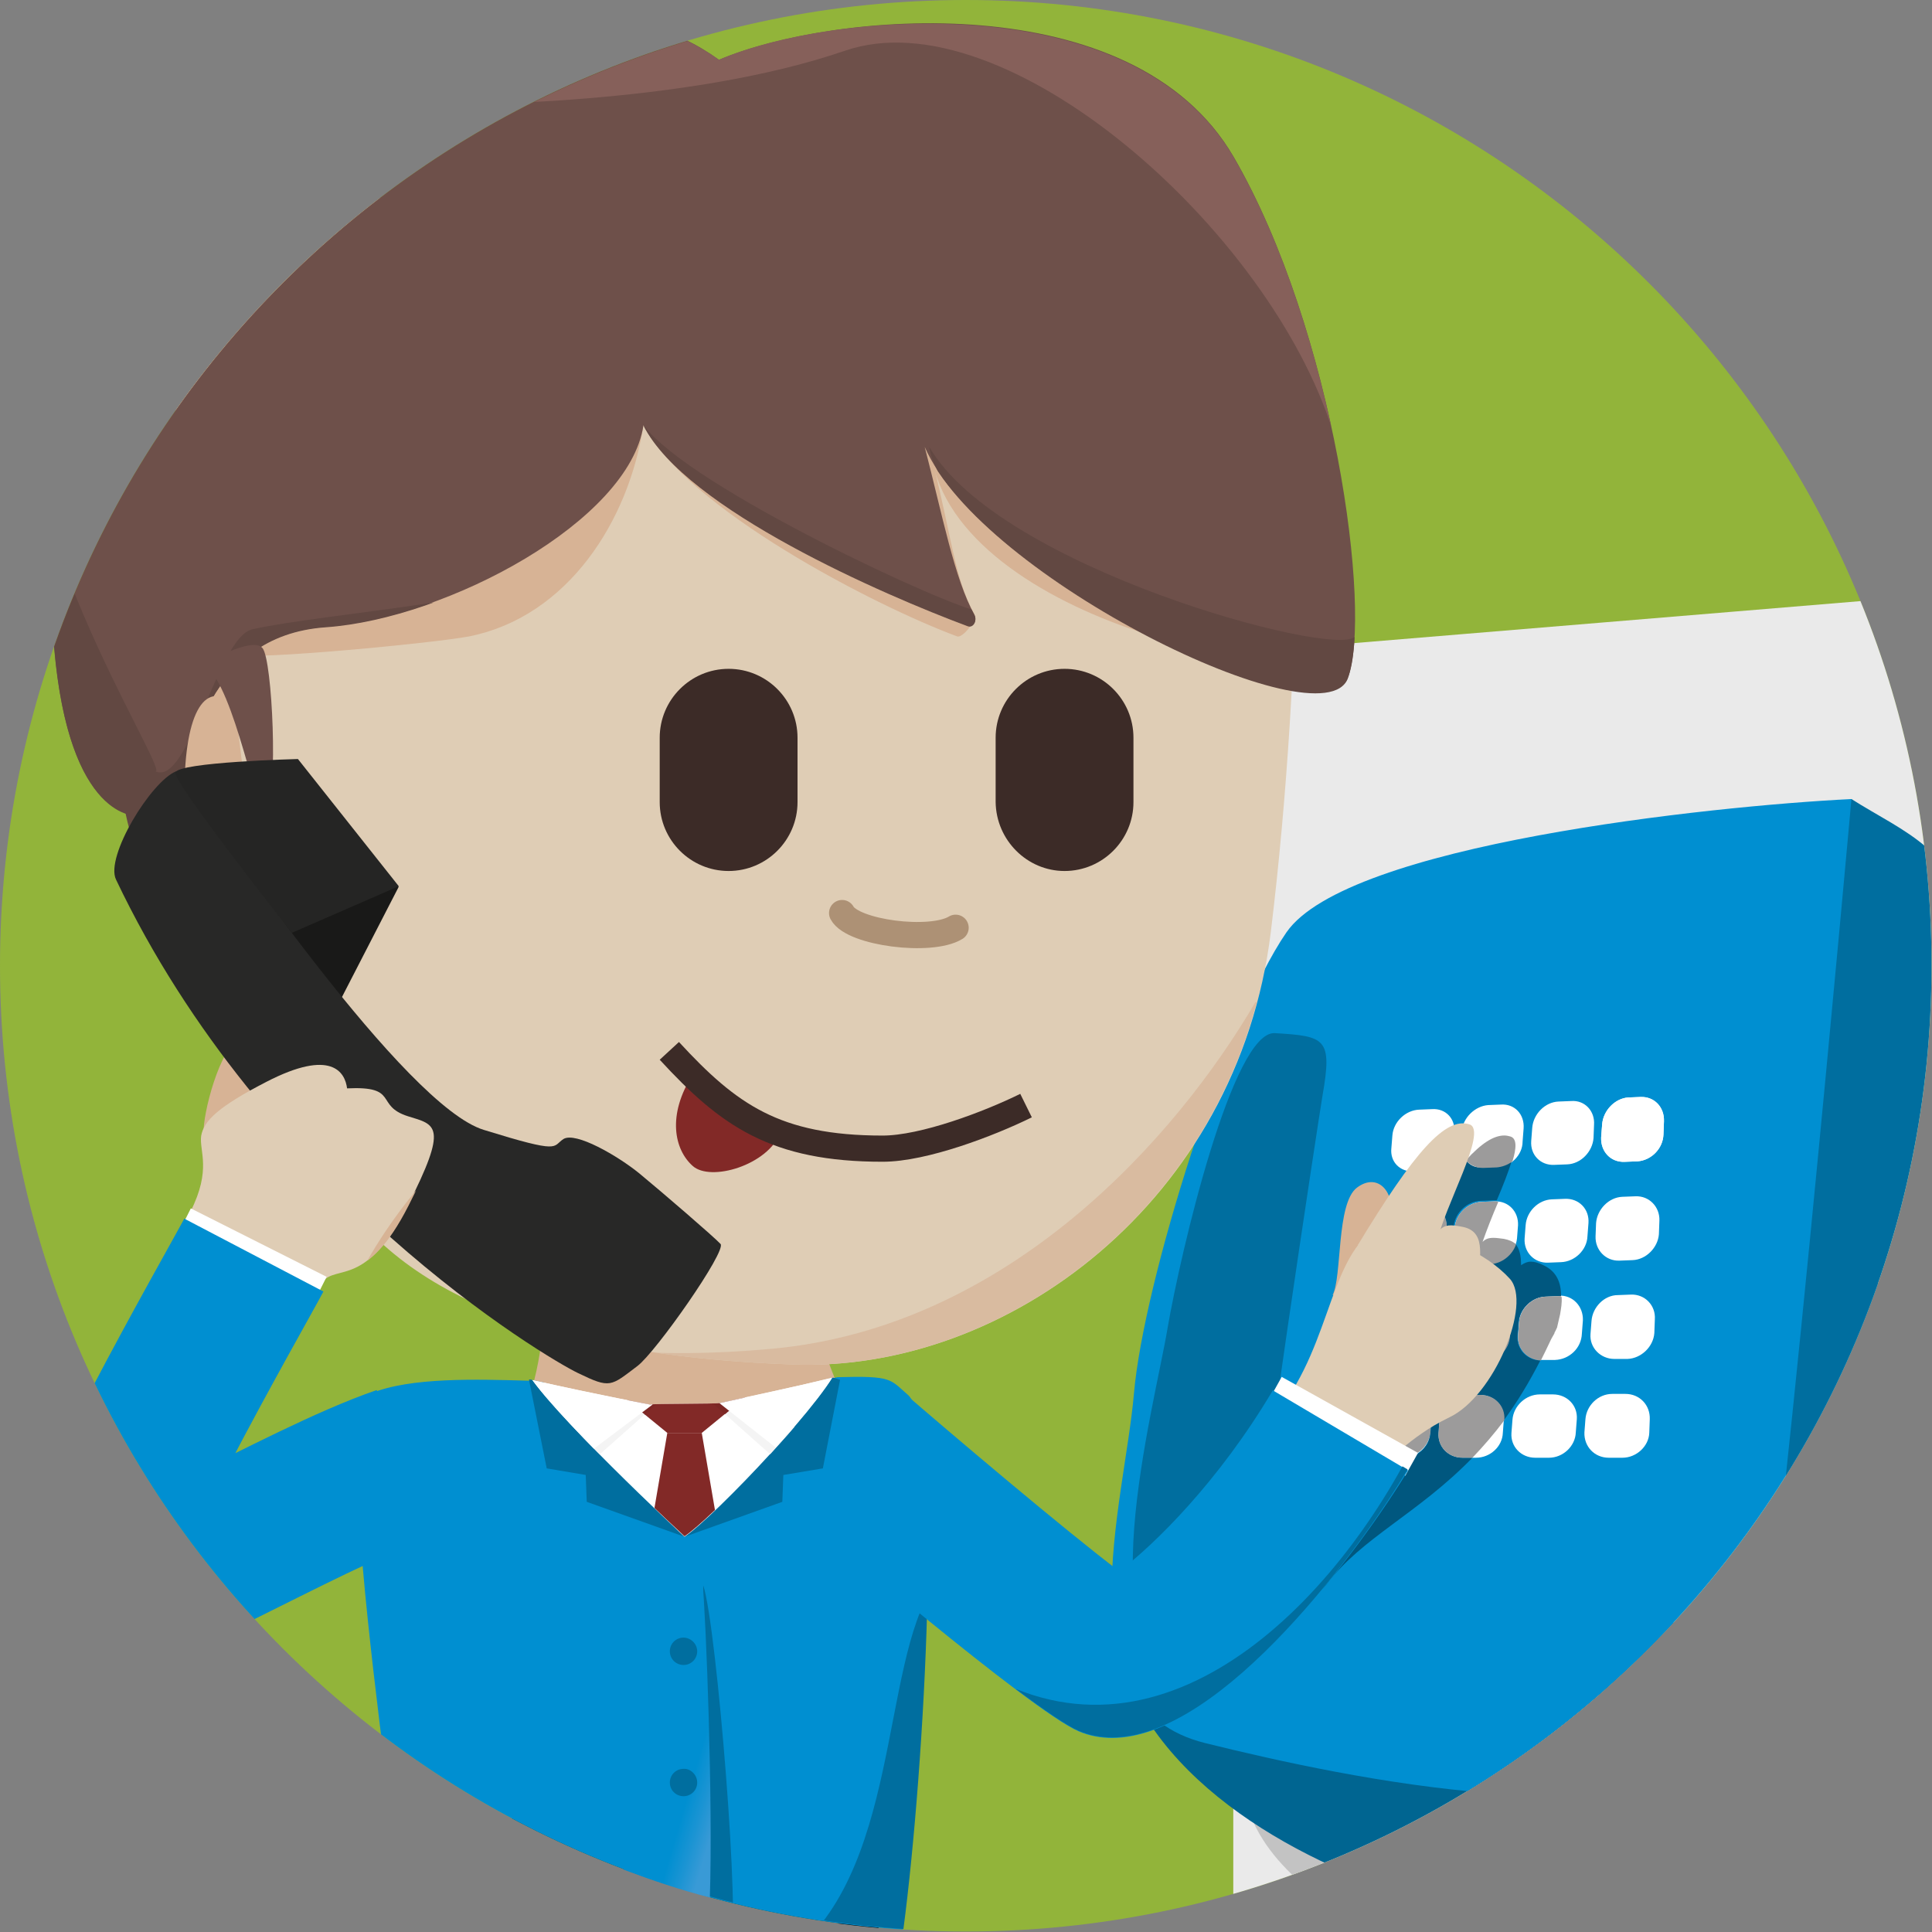 <?xml version="1.0" encoding="UTF-8" standalone="no"?>
<!-- Generator: Adobe Illustrator 19.1.1, SVG Export Plug-In . SVG Version: 6.00 Build 0)  -->

<svg
   xmlns:dc="http://purl.org/dc/elements/1.1/"
   xmlns:cc="http://creativecommons.org/ns#"
   xmlns:rdf="http://www.w3.org/1999/02/22-rdf-syntax-ns#"
   xmlns:svg="http://www.w3.org/2000/svg"
   xmlns="http://www.w3.org/2000/svg"
   xmlns:xlink="http://www.w3.org/1999/xlink"
   xmlns:sodipodi="http://sodipodi.sourceforge.net/DTD/sodipodi-0.dtd"
   xmlns:inkscape="http://www.inkscape.org/namespaces/inkscape"
   version="1.1"
   id="Layer_1"
   x="0px"
   y="0px"
   viewBox="0 0 381.3 381.3"
   style="enable-background:new 0 0 381.3 381.3;"
   xml:space="preserve"
   inkscape:version="0.91 r13725"
   sodipodi:docname="step04_dial.svg"><rect x="0" y="0" width="381.3" height="381.3" fill="#808080" stroke="none"/><defs
     id="defs438"><defs
       id="defs396"><path
         d="M0,190.6c0,105.3,85.4,190.6,190.6,190.6s190.6-85.4,190.6-190.6C381.3,85.4,295.9,0,190.6,0    S0,85.4,0,190.6"
         id="SVGID_167_" /></defs><clipPath
       id="SVGID_55_"><use
         id="use400"
         style="overflow:visible;"
         xlink:href="#SVGID_167_" /></clipPath><defs
       id="defs101"><path
         d="M0,190.6c0,105.3,85.4,190.6,190.6,190.6s190.6-85.4,190.6-190.6C381.3,85.4,295.9,0,190.6,0    S0,85.4,0,190.6"
         id="SVGID_112_" /></defs><clipPath
       id="SVGID_7_"><use
         id="use105"
         style="overflow:visible;"
         xlink:href="#SVGID_112_" /></clipPath><defs
       id="defs157"><path
         d="M0,190.6c0,105.3,85.4,190.6,190.6,190.6s190.6-85.4,190.6-190.6C381.3,85.4,295.9,0,190.6,0    S0,85.4,0,190.6"
         id="SVGID_128_" /></defs><clipPath
       id="SVGID_16_"><use
         id="use161"
         style="overflow:visible;"
         xlink:href="#SVGID_128_" /></clipPath></defs><sodipodi:namedview
     pagecolor="#ffffff"
     bordercolor="#666666"
     borderopacity="1"
     objecttolerance="10"
     gridtolerance="10"
     guidetolerance="10"
     inkscape:pageopacity="0"
     inkscape:pageshadow="2"
     inkscape:window-width="1346"
     inkscape:window-height="1264"
     id="namedview436"
     showgrid="false"
     inkscape:zoom="3.5012264"
     inkscape:cx="269.88886"
     inkscape:cy="68.954495"
     inkscape:window-x="2287"
     inkscape:window-y="198"
     inkscape:window-maximized="0"
     inkscape:current-layer="Layer_1" /><style
     type="text/css"
     id="style3">
	.st0{clip-path:url(#SVGID_2_);fill:#00425D;}
	.st1{clip-path:url(#SVGID_2_);fill:#006E9F;}
	.st2{clip-path:url(#SVGID_2_);fill:#C8A780;}
	.st3{clip-path:url(#SVGID_4_);fill:url(#SVGID_5_);}
	.st4{clip-path:url(#SVGID_7_);fill:#ECD8BE;}
	.st5{clip-path:url(#SVGID_7_);fill-rule:evenodd;clip-rule:evenodd;}
	.st6{clip-path:url(#SVGID_9_);fill:url(#SVGID_10_);}
	.st7{clip-path:url(#SVGID_12_);fill:url(#SVGID_13_);}
	.st8{clip-path:url(#SVGID_15_);fill:url(#SVGID_16_);}
	.st9{clip-path:url(#SVGID_18_);fill:url(#SVGID_19_);}
	.st10{clip-path:url(#SVGID_21_);fill:#F8F8F8;}
	.st11{clip-path:url(#SVGID_21_);fill:#008FD1;}
	.st12{clip-path:url(#SVGID_21_);fill:#002436;}
	.st13{clip-path:url(#SVGID_23_);fill:#92B43A;}
	.st14{clip-path:url(#SVGID_23_);fill:#EAEAEA;}
	.st15{clip-path:url(#SVGID_23_);fill:#6C852C;}
	.st16{clip-path:url(#SVGID_23_);fill:#D7B395;}
	.st17{clip-path:url(#SVGID_23_);fill:#6E504A;}
	.st18{clip-path:url(#SVGID_25_);fill:#624842;}
	.st19{clip-path:url(#SVGID_27_);fill:#6E504A;}
	.st20{clip-path:url(#SVGID_29_);fill:#624842;}
	.st21{clip-path:url(#SVGID_31_);fill:#DFCDB5;}
	.st22{clip-path:url(#SVGID_33_);fill:#D7B395;}
	.st23{clip-path:url(#SVGID_35_);fill:none;stroke:#FFFFFF;stroke-width:2.908;stroke-miterlimit:10;}
	.st24{clip-path:url(#SVGID_35_);fill:#00425D;}
	.st25{clip-path:url(#SVGID_37_);fill:none;stroke:#000000;stroke-width:5.816;stroke-miterlimit:10;}
	.st26{clip-path:url(#SVGID_37_);fill:#CD8D52;}
	.st27{clip-path:url(#SVGID_37_);fill:#002F44;}
	.st28{clip-path:url(#SVGID_39_);fill:#D7B395;}
	.st29{clip-path:url(#SVGID_39_);fill:#008FD1;}
	.st30{clip-path:url(#SVGID_41_);fill:#006E9F;}
	.st31{clip-path:url(#SVGID_41_);fill:#FFFFFF;}
	.st32{clip-path:url(#SVGID_43_);fill:#822927;}
	.st33{clip-path:url(#SVGID_45_);fill:#006998;}
	.st34{clip-path:url(#SVGID_45_);fill:#F4F4F4;}
	.st35{clip-path:url(#SVGID_45_);fill:#7C2724;}
	.st36{clip-path:url(#SVGID_47_);fill:#FFFFFF;}
	.st37{clip-path:url(#SVGID_49_);fill:#006998;}
	.st38{clip-path:url(#SVGID_49_);fill:#F4F4F4;}
	.st39{clip-path:url(#SVGID_49_);fill:#7C2724;}
	.st40{clip-path:url(#SVGID_51_);fill:#FFFFFF;}
	.st41{clip-path:url(#SVGID_53_);fill:#006E9F;}
	.st42{clip-path:url(#SVGID_55_);fill:url(#SVGID_56_);}
	.st43{clip-path:url(#SVGID_58_);fill:#008FD1;}
	.st44{clip-path:url(#SVGID_60_);fill:#006E9F;}
	.st45{clip-path:url(#SVGID_62_);fill:#F4F4F4;}
	.st46{clip-path:url(#SVGID_64_);fill:#C9C9C9;}
	.st47{clip-path:url(#SVGID_66_);fill:#DFCDB5;}
	.st48{clip-path:url(#SVGID_68_);fill:#D7B395;}
	.st49{clip-path:url(#SVGID_70_);fill:none;stroke:#FFFFFF;stroke-width:2.908;stroke-miterlimit:10;}
	.st50{clip-path:url(#SVGID_70_);fill:#008FD1;}
	.st51{clip-path:url(#SVGID_72_);fill:#006E9F;}
	.st52{clip-path:url(#SVGID_74_);fill:#006E9F;}
	.st53{clip-path:url(#SVGID_74_);fill:#C3C3C3;}
	.st54{clip-path:url(#SVGID_74_);fill:#006591;}
	.st55{clip-path:url(#SVGID_74_);fill:#008FD1;}
	.st56{clip-path:url(#SVGID_74_);fill:#FFFFFF;}
	.st57{clip-path:url(#SVGID_74_);fill:#191918;}
	.st58{clip-path:url(#SVGID_74_);fill:#282827;}
	.st59{clip-path:url(#SVGID_74_);fill:#252524;}
	.st60{clip-path:url(#SVGID_74_);fill:none;stroke:#000000;stroke-width:1.454;stroke-miterlimit:10;}
	.st61{clip-path:url(#SVGID_74_);fill:#624842;}
	.st62{clip-path:url(#SVGID_74_);fill:#D7B395;}
	.st63{clip-path:url(#SVGID_74_);fill:#DFCDB5;}
	.st64{clip-path:url(#SVGID_76_);fill:#D9BBA0;}
	.st65{clip-path:url(#SVGID_76_);fill:#D7B395;}
	.st66{clip-path:url(#SVGID_78_);fill:#6E504A;}
	.st67{clip-path:url(#SVGID_80_);fill:#86605A;}
	.st68{clip-path:url(#SVGID_80_);fill:#624842;}
	.st69{clip-path:url(#SVGID_82_);fill:#D7B395;}
	.st70{clip-path:url(#SVGID_82_);fill:#3C2B27;}
	.st71{clip-path:url(#SVGID_82_);fill:none;stroke:#AD9175;stroke-width:2.908;stroke-linecap:round;stroke-miterlimit:10;}
	.st72{clip-path:url(#SVGID_82_);fill:#6B222C;}
	.st73{clip-path:url(#SVGID_84_);fill:#822927;}
	.st74{clip-path:url(#SVGID_84_);fill:#FFFFFF;}
	.st75{clip-path:url(#SVGID_86_);fill:#6E504A;}
	.st76{clip-path:url(#SVGID_86_);fill:#6C852C;}
	.st77{clip-path:url(#SVGID_88_);fill:#92B43A;}
	.st78{clip-path:url(#SVGID_88_);fill:#6C852C;}
	.st79{clip-path:url(#SVGID_88_);fill:#C8A780;}
	.st80{clip-path:url(#SVGID_90_);fill:url(#SVGID_91_);}
	.st81{clip-path:url(#SVGID_93_);fill:#ECD8BE;}
	.st82{clip-path:url(#SVGID_93_);fill-rule:evenodd;clip-rule:evenodd;}
	.st83{clip-path:url(#SVGID_95_);fill:url(#SVGID_96_);}
	.st84{clip-path:url(#SVGID_98_);fill:url(#SVGID_99_);}
	.st85{clip-path:url(#SVGID_101_);fill:url(#SVGID_102_);}
	.st86{clip-path:url(#SVGID_104_);fill:url(#SVGID_105_);}
	.st87{clip-path:url(#SVGID_107_);fill:#F8F8F8;}
	.st88{clip-path:url(#SVGID_107_);fill:#008FD1;}
	.st89{clip-path:url(#SVGID_107_);fill:none;stroke:#C53988;stroke-width:11.949;stroke-miterlimit:10;}
	.st90{clip-path:url(#SVGID_109_);fill:#92B43A;}
	.st91{clip-path:url(#SVGID_109_);fill:#EAEAEA;}
	.st92{clip-path:url(#SVGID_109_);fill:#C3C3C3;}
	.st93{clip-path:url(#SVGID_109_);fill:#006591;}
	.st94{clip-path:url(#SVGID_109_);fill:#008FD1;}
	.st95{clip-path:url(#SVGID_109_);fill:#006E9F;}
	.st96{clip-path:url(#SVGID_109_);fill:#FFFFFF;}
	.st97{clip-path:url(#SVGID_109_);fill:#191918;}
	.st98{clip-path:url(#SVGID_109_);fill:#282827;}
	.st99{clip-path:url(#SVGID_109_);fill:#252524;}
	.st100{clip-path:url(#SVGID_109_);fill:#6C852C;}
	.st101{clip-path:url(#SVGID_111_);fill:#00577F;}
	.st102{clip-path:url(#SVGID_111_);fill:#9C9B9B;}
	.st103{clip-path:url(#SVGID_113_);fill:#D7B395;}
	.st104{clip-path:url(#SVGID_113_);fill:#624842;}
	.st105{clip-path:url(#SVGID_113_);fill:#6C852C;}
	.st106{clip-path:url(#SVGID_113_);fill:#6E504A;}
	.st107{clip-path:url(#SVGID_115_);}
	.st108{clip-path:url(#SVGID_117_);fill:#624842;}
	.st109{clip-path:url(#SVGID_119_);fill:#6E504A;}
	.st110{clip-path:url(#SVGID_121_);}
	.st111{clip-path:url(#SVGID_123_);fill:#624842;}
	.st112{clip-path:url(#SVGID_125_);fill:#DFCDB5;}
	.st113{clip-path:url(#SVGID_127_);fill:#D7B395;}
	.st114{clip-path:url(#SVGID_129_);fill:none;stroke:#FFFFFF;stroke-width:5.167;stroke-miterlimit:10;}
	.st115{clip-path:url(#SVGID_129_);fill:#00425D;}
	.st116{clip-path:url(#SVGID_131_);fill:none;stroke:#000000;stroke-width:10.335;stroke-miterlimit:10;}
	.st117{clip-path:url(#SVGID_131_);fill:#CD8D52;}
	.st118{clip-path:url(#SVGID_131_);fill:#002F44;}
	.st119{clip-path:url(#SVGID_133_);fill:#D7B395;}
	.st120{clip-path:url(#SVGID_133_);fill:#008FD1;}
	.st121{clip-path:url(#SVGID_135_);fill:#006E9F;}
	.st122{clip-path:url(#SVGID_135_);fill:#FFFFFF;}
	.st123{clip-path:url(#SVGID_137_);fill:#822927;}
	.st124{clip-path:url(#SVGID_139_);fill:#F4F4F4;}
	.st125{clip-path:url(#SVGID_139_);fill:#7C2724;}
	.st126{clip-path:url(#SVGID_141_);fill:#FFFFFF;}
	.st127{clip-path:url(#SVGID_143_);fill:#F4F4F4;}
	.st128{clip-path:url(#SVGID_143_);fill:#7C2724;}
	.st129{clip-path:url(#SVGID_145_);fill:#FFFFFF;}
	.st130{clip-path:url(#SVGID_147_);fill:#006E9F;}
	.st131{clip-path:url(#SVGID_149_);fill:url(#SVGID_150_);}
	.st132{clip-path:url(#SVGID_152_);fill:#008FD1;}
	.st133{clip-path:url(#SVGID_154_);fill:#006E9F;}
	.st134{clip-path:url(#SVGID_156_);fill:#DFCDB5;}
	.st135{clip-path:url(#SVGID_158_);fill:#D9BBA0;}
	.st136{clip-path:url(#SVGID_158_);fill:#D7B395;}
	.st137{clip-path:url(#SVGID_160_);fill:#6E504A;}
	.st138{clip-path:url(#SVGID_162_);fill:#86605A;}
	.st139{clip-path:url(#SVGID_162_);fill:#624842;}
	.st140{clip-path:url(#SVGID_164_);fill:#D7B395;}
	.st141{clip-path:url(#SVGID_164_);fill:none;stroke:#AD9175;stroke-width:5.167;stroke-linecap:round;stroke-miterlimit:10;}
	.st142{clip-path:url(#SVGID_164_);fill:#6E504A;}
	.st143{clip-path:url(#SVGID_164_);fill:#006E9F;}
	.st144{clip-path:url(#SVGID_164_);fill:#191918;}
	.st145{clip-path:url(#SVGID_164_);fill:#282827;}
	.st146{clip-path:url(#SVGID_164_);fill:#252524;}
	.st147{clip-path:url(#SVGID_164_);fill:#DFCDB5;}
	.st148{clip-path:url(#SVGID_166_);fill:#D7B395;}
	.st149{clip-path:url(#SVGID_168_);fill:none;stroke:#FFFFFF;stroke-width:5.167;stroke-miterlimit:10;}
	.st150{clip-path:url(#SVGID_168_);fill:none;stroke:#008FD1;stroke-width:31.004;stroke-miterlimit:10;}
	.st151{clip-path:url(#SVGID_168_);fill:#DFCDB5;}
	.st152{clip-path:url(#SVGID_168_);fill:#F4F4F4;}
	.st153{clip-path:url(#SVGID_168_);fill:#3C2B27;}
	.st154{clip-path:url(#SVGID_168_);fill:#822927;}
	.st155{clip-path:url(#SVGID_168_);fill:none;stroke:#3C2B27;stroke-width:5.167;stroke-miterlimit:10;}
	.st156{clip-path:url(#SVGID_170_);fill:#008FD1;}
	.st157{clip-path:url(#SVGID_172_);fill:#B8B8B8;}
</style><g
     id="g17"><defs
       id="defs19"><path
         id="SVGID_108_"
         d="M0,190.6c0,105.3,85.4,190.6,190.6,190.6s190.6-85.4,190.6-190.6C381.3,85.4,295.9,0,190.6,0    S0,85.4,0,190.6" /></defs><clipPath
       id="SVGID_4_"><use
         xlink:href="#SVGID_108_"
         style="overflow:visible;"
         id="use23" /></clipPath><rect
       x="-269"
       y="-98.5"
       style="clip-path:url(#SVGID_4_);fill:#92B43A;"
       width="1263.3"
       height="761.3"
       id="rect25"
       clip-path="url(#SVGID_4_)" /><polygon
       style="clip-path:url(#SVGID_4_);fill:#EAEAEA;"
       points="866.9,513 243.4,502.6 243.4,128.9 866.9,77.2  "
       id="polygon27"
       clip-path="url(#SVGID_4_)" /><path
       style="clip-path:url(#SVGID_4_);fill:#C3C3C3;"
       d="M247.5,359.9c10.5,22.4,55.7,36.7,91.9,35.3c36.2-1.3,35.1-11.4,38.2-44.1   c3.1-32.7-125.1-10.6-125.7-8.3"
       id="path29"
       clip-path="url(#SVGID_4_)" /><path
       style="clip-path:url(#SVGID_4_);fill:#006591;"
       d="M221.2,328.2c7.8,25.6,39.4,41.6,62.6,47.5c23.3,5.9,88.6,5.6,91.9-16   c3.3-21.6-31.8-40.5-31.8-40.5L221.2,328.2z"
       id="path31"
       clip-path="url(#SVGID_4_)" /><path
       style="clip-path:url(#SVGID_4_);fill:#008FD1;"
       d="M365.4,157.7c-28.1,1.4-99.5,9-111.5,26.3c-12,17.4-28.2,69-30.1,91   c-1.9,22-14.5,61.9,14,69c28.6,7.1,86.3,19.2,107.8,0.3c21.5-18.9,36.7-177.5,30.9-178.3C370.8,165.4,365.4,157.7,365.4,157.7"
       id="path33"
       clip-path="url(#SVGID_4_)" /><path
       style="clip-path:url(#SVGID_4_);fill:#006E9F;"
       d="M235.6,328.7c9.2-0.4,11.3-5.6,11.9-16.8c0.6-11.2,12.7-90.9,13.5-95.6   c2-11.4,0.6-11.8-9.4-12.4c-8.3-0.5-18.6,43.2-21.2,58.4C227.9,277.4,213.7,329.6,235.6,328.7"
       id="path35"
       clip-path="url(#SVGID_4_)" /><path
       style="clip-path:url(#SVGID_4_);fill:#006E9F;"
       d="M365.4,157.7c10.2,6.5,22.2,10.5,22.2,26.1c0,15.6-7,168.7-11.9,175.9   c-4.9,7.2-30.3,0.3-30.1-15.4C349.9,330,365.4,157.7,365.4,157.7"
       id="path37"
       clip-path="url(#SVGID_4_)" /><path
       style="clip-path:url(#SVGID_4_);fill:#FFFFFF;"
       d="M323.2,229.2l-2.6,0.1c-2.7,0.1-4.7-2-4.6-4.8l0.2-2.6   c0.2-2.7,2.5-5.1,5.1-5.3l2.5-0.1c2.7-0.1,4.7,2,4.6,4.8l-0.1,2.6C328.2,226.7,325.9,229,323.2,229.2"
       id="path39"
       clip-path="url(#SVGID_4_)" /><path
       style="clip-path:url(#SVGID_4_);fill:#FFFFFF;"
       d="M323.2,229.2l-2.6,0.1c-2.7,0.1-4.7-2-4.6-4.8l0.2-2.6   c0.2-2.7,2.5-5.1,5.1-5.3l2.5-0.1c2.7-0.1,4.7,2,4.6,4.8l-0.1,2.6C328.2,226.7,325.9,229,323.2,229.2"
       id="path41"
       clip-path="url(#SVGID_4_)" /><path
       style="clip-path:url(#SVGID_4_);fill:#FFFFFF;"
       d="M309.3,229.8l-2.6,0.1c-2.7,0.1-4.7-2-4.5-4.7l0.2-2.6   c0.2-2.7,2.5-5.1,5.2-5.2l2.5-0.1c2.7-0.2,4.7,2,4.5,4.7l-0.1,2.6C314.3,227.3,312,229.7,309.3,229.8"
       id="path43"
       clip-path="url(#SVGID_4_)" /><path
       style="clip-path:url(#SVGID_4_);fill:#FFFFFF;"
       d="M295.4,230.5l-2.6,0.1c-2.7,0.1-4.7-2-4.5-4.7l0.2-2.6   c0.2-2.7,2.6-5,5.2-5.2l2.5-0.1c2.7-0.2,4.7,1.9,4.5,4.7l-0.2,2.6C300.5,228,298.1,230.3,295.4,230.5"
       id="path45"
       clip-path="url(#SVGID_4_)" /><path
       style="clip-path:url(#SVGID_4_);fill:#FFFFFF;"
       d="M281.6,231.1l-2.6,0.1c-2.7,0.1-4.7-1.9-4.4-4.6l0.2-2.5   c0.2-2.7,2.6-5,5.3-5.1l2.5-0.1c2.7-0.2,4.7,1.9,4.4,4.6l-0.2,2.6C286.6,228.7,284.2,231,281.6,231.1"
       id="path47"
       clip-path="url(#SVGID_4_)" /><path
       style="clip-path:url(#SVGID_4_);fill:#FFFFFF;"
       d="M322.2,248.7l-2.6,0.1c-2.7,0.1-4.8-2.1-4.7-4.8l0.1-2.6   c0.2-2.7,2.5-5.1,5.2-5.2l2.6-0.1c2.7-0.1,4.8,2.1,4.7,4.8l-0.1,2.7C327.2,246.2,324.9,248.6,322.2,248.7"
       id="path49"
       clip-path="url(#SVGID_4_)" /><path
       style="clip-path:url(#SVGID_4_);fill:#FFFFFF;"
       d="M308.1,249.1l-2.6,0.1c-2.7,0.1-4.8-2.1-4.6-4.8l0.2-2.6   c0.2-2.7,2.5-5,5.2-5.1l2.6-0.1c2.7-0.1,4.8,2,4.6,4.8l-0.2,2.6C313.2,246.7,310.8,249,308.1,249.1"
       id="path51"
       clip-path="url(#SVGID_4_)" /><path
       style="clip-path:url(#SVGID_4_);fill:#FFFFFF;"
       d="M294.1,249.5l-2.6,0.1c-2.7,0.1-4.8-2-4.6-4.7l0.2-2.6   c0.2-2.7,2.6-5,5.3-5.1l2.6-0.1c2.7-0.1,4.7,2,4.6,4.7l-0.2,2.6C299.1,247.2,296.8,249.4,294.1,249.5"
       id="path53"
       clip-path="url(#SVGID_4_)" /><path
       style="clip-path:url(#SVGID_4_);fill:#FFFFFF;"
       d="M280,250l-2.6,0.1c-2.7,0.1-4.7-2-4.5-4.7l0.2-2.5c0.2-2.7,2.6-4.9,5.3-5   l2.6-0.1c2.7-0.1,4.7,2,4.5,4.7l-0.2,2.6C285.1,247.6,282.7,249.9,280,250"
       id="path55"
       clip-path="url(#SVGID_4_)" /><path
       style="clip-path:url(#SVGID_4_);fill:#FFFFFF;"
       d="M321.2,268.2l-2.6,0c-2.7,0-4.9-2.2-4.7-4.9l0.2-2.6   c0.2-2.7,2.5-5.1,5.2-5.1l2.6-0.1c2.7-0.1,4.9,2.1,4.7,4.9l-0.1,2.7C326.3,265.8,323.9,268.1,321.2,268.2"
       id="path57"
       clip-path="url(#SVGID_4_)" /><path
       style="clip-path:url(#SVGID_4_);fill:#FFFFFF;"
       d="M306.9,268.4l-2.6,0c-2.7,0-4.9-2.1-4.7-4.9l0.2-2.6   c0.2-2.7,2.6-5,5.3-5.1l2.6-0.1c2.7-0.1,4.8,2.1,4.7,4.9l-0.2,2.6C312.1,266.1,309.7,268.3,306.9,268.4"
       id="path59"
       clip-path="url(#SVGID_4_)" /><path
       style="clip-path:url(#SVGID_4_);fill:#FFFFFF;"
       d="M292.7,268.6l-2.6,0c-2.7,0-4.8-2.1-4.6-4.8l0.2-2.6   c0.2-2.7,2.6-4.9,5.3-5l2.6-0.1c2.7-0.1,4.8,2.1,4.6,4.8l-0.2,2.6C297.8,266.3,295.4,268.6,292.7,268.6"
       id="path61"
       clip-path="url(#SVGID_4_)" /><path
       style="clip-path:url(#SVGID_4_);fill:#FFFFFF;"
       d="M278.4,268.8l-2.6,0c-2.8,0-4.8-2.1-4.6-4.8l0.2-2.5   c0.2-2.7,2.7-4.9,5.4-4.9l2.6-0.1c2.7-0.1,4.8,2.1,4.6,4.7l-0.2,2.6C283.6,266.5,281.2,268.8,278.4,268.8"
       id="path63"
       clip-path="url(#SVGID_4_)" /><path
       style="clip-path:url(#SVGID_4_);fill:#FFFFFF;"
       d="M320.2,287.7h-2.7c-2.8,0-4.9-2.2-4.8-5l0.2-2.6c0.2-2.7,2.5-5,5.3-5   l2.6,0c2.8,0,4.9,2.2,4.8,5l-0.1,2.7C325.4,285.4,323,287.7,320.2,287.7"
       id="path65"
       clip-path="url(#SVGID_4_)" /><path
       style="clip-path:url(#SVGID_4_);fill:#FFFFFF;"
       d="M305.7,287.7h-2.7c-2.8,0-4.9-2.2-4.7-4.9l0.2-2.6c0.2-2.7,2.6-5,5.4-5   l2.6,0c2.8,0,4.9,2.2,4.7,4.9l-0.2,2.6C310.9,285.4,308.5,287.7,305.7,287.7"
       id="path67"
       clip-path="url(#SVGID_4_)" /><path
       style="clip-path:url(#SVGID_4_);fill:#FFFFFF;"
       d="M291.3,287.7h-2.7c-2.8,0-4.9-2.2-4.7-4.9l0.2-2.6   c0.2-2.7,2.6-4.9,5.4-4.9l2.6,0c2.8,0,4.9,2.2,4.7,4.9l-0.2,2.6C296.5,285.5,294.1,287.7,291.3,287.7"
       id="path69"
       clip-path="url(#SVGID_4_)" /><path
       style="clip-path:url(#SVGID_4_);fill:#FFFFFF;"
       d="M276.8,287.7h-2.7c-2.8,0-4.9-2.2-4.6-4.8l0.2-2.5   c0.2-2.7,2.7-4.9,5.5-4.9l2.6,0c2.8,0,4.9,2.1,4.6,4.8l-0.2,2.6C282.1,285.5,279.6,287.7,276.8,287.7"
       id="path71"
       clip-path="url(#SVGID_4_)" /></g><path
     inkscape:connector-curvature="0"
     clip-path="url(#SVGID_7_)"
     id="path109"
     d="m 21.3,138.8 c 2.7,19.5 6.1,63.3 46.2,62.7 40,-0.6 44.1,-76.2 44.1,-76.2 l -90.3,13.5 z"
     style="fill:#624842" /><g
     id="g111"><defs
       id="defs113"><path
         id="SVGID_114_"
         d="M0,190.6c0,105.3,85.4,190.6,190.6,190.6s190.6-85.4,190.6-190.6C381.3,85.4,295.9,0,190.6,0    S0,85.4,0,190.6" /></defs><clipPath
       id="SVGID_9_"><use
         xlink:href="#SVGID_114_"
         style="overflow:visible;"
         id="use117" /></clipPath></g><g
     id="g119"><defs
       id="defs121"><path
         id="SVGID_118_"
         d="M0,190.6c0,105.3,85.4,190.6,190.6,190.6s190.6-85.4,190.6-190.6C381.3,85.4,295.9,0,190.6,0    S0,85.4,0,190.6" /></defs><clipPath
       id="SVGID_10_"><use
         xlink:href="#SVGID_118_"
         style="overflow:visible;"
         id="use125" /></clipPath></g><g
     id="g127"><defs
       id="defs129"><path
         id="SVGID_120_"
         d="M0,190.6c0,105.3,85.4,190.6,190.6,190.6s190.6-85.4,190.6-190.6C381.3,85.4,295.9,0,190.6,0    S0,85.4,0,190.6" /></defs><clipPath
       id="SVGID_12_"><use
         xlink:href="#SVGID_120_"
         style="overflow:visible;"
         id="use133" /></clipPath></g><g
     id="g145"><defs
       id="defs147"><path
         id="SVGID_126_"
         d="M275.2,240.7c-12.4,3.4-11.6,20.9-21.1,35.1l10.1,9.4c0,0,4.2,3.1,7.4,3.3c3.2,0.2,5.6-4.7,14.4-8.9    c8.7-4.2,16.2-22.4,11.9-27.3c-4.4-4.9-15.5-11.2-19.5-4c0.1-3.6,6.1-8.6,1.8-8.6C279.2,239.8,277.6,240.1,275.2,240.7" /></defs><clipPath
       id="SVGID_15_"><use
         xlink:href="#SVGID_126_"
         style="overflow:visible;"
         id="use151" /></clipPath><path
       style="clip-path:url(#SVGID_15_);fill:#D7B395;"
       d="M268.7,282.2c11.2,1.2,29.6-6.5,33.5-23.9c3.9-17.5,22.9,19.1,22.9,19.1   s-38.9,26-40.7,25.3C282.7,302,268.7,282.2,268.7,282.2"
       id="path153"
       clip-path="url(#SVGID_15_)" /></g><path
     inkscape:connector-curvature="0"
     clip-path="url(#SVGID_16_)"
     id="path165"
     d="m 83.5,360 c 1.5,20.2 1.5,98.1 0.7,106.3 -0.7,8.2 -9.7,40.8 -9.7,45.3 0,4.5 32.7,-0.5 34.2,-1.2 3.7,-24 27.4,-87.5 29.9,-106.6 2.5,47.5 5,84.2 0,91 -5,6.7 -4,12.3 -1.5,14.5 2.5,2.2 28.7,-1 34.9,-1.8 6.2,-0.7 -3.8,-6.8 -2,-15 1.7,-8.2 4.9,-125.9 2.4,-133 -21,-4.7 -88.9,0.5 -88.9,0.5"
     style="fill:#00425d" /><g
     id="g167"><defs
       id="defs169"><path
         id="SVGID_130_"
         d="M100.9,358.9c22,11.7,46.5,19.3,72.5,21.6c0-11.3-0.3-19.3-0.9-21c-6.6-1.5-17.8-2-30.1-2    C128.2,357.6,112.5,358.3,100.9,358.9" /></defs><clipPath
       id="SVGID_18_"><use
         xlink:href="#SVGID_130_"
         style="overflow:visible;"
         id="use173" /></clipPath><path
       style="clip-path:url(#SVGID_18_);fill:none;stroke:#000000;stroke-width:10.335;stroke-miterlimit:10;"
       d="M83.4,382.5   c6.3,1.8,45.2,4.7,55.5,4.8c10.3,0.2,32-2.3,37.6-5.7"
       id="path175"
       clip-path="url(#SVGID_18_)" /></g><g
     id="g177"><defs
       id="defs179"><path
         id="SVGID_132_"
         d="M0,190.6c0,105.3,85.4,190.6,190.6,190.6s190.6-85.4,190.6-190.6C381.3,85.4,295.9,0,190.6,0    S0,85.4,0,190.6" /></defs><clipPath
       id="SVGID_19_"><use
         xlink:href="#SVGID_132_"
         style="overflow:visible;"
         id="use183" /></clipPath><path
       style="clip-path:url(#SVGID_19_);fill:#D7B395;"
       d="M106.8,243.5c2.3,11.6-0.6,28.6-2.4,31.8c-0.9,1.6,15.4,8.1,31.4,8   c15.5-0.1,30.7-6.6,29.4-10.1c-2.7-7.1-6.4-15.5-8.3-28.4C155,231.8,106.8,243.5,106.8,243.5"
       id="path185"
       clip-path="url(#SVGID_19_)" /><path
       style="clip-path:url(#SVGID_19_);fill:#008FD1;"
       d="M128.3,277.3c0.9-0.2,12.8-0.1,13.8-0.3c7.4-1.7,12.7-2.7,23.2-5.2   c10.9-0.3,10.3,0.4,13.9,3.5c7.8,6.9,1.9,94.8-3,117.8c-6.4,3-20.1-3.1-36.5-7.5c-4.7,5.6-49.4,12.8-58.2,9.4   c-0.7-18.1-17.4-116.3-8.3-120c7.8-3.2,20.7-2.8,31.2-2.5C118.8,275.6,128.3,277.3,128.3,277.3"
       id="path187"
       clip-path="url(#SVGID_19_)" /></g><g
     id="g189"><defs
       id="defs191"><path
         id="SVGID_134_"
         d="M165.3,271.7c-10.6,2.5-15.8,3.5-23.2,5.2c-1,0.2-12.9,0.1-13.8,0.3c0,0-9.5-1.7-23.9-5    c-10.6-0.3-23.5-0.7-31.2,2.5c-5.2,2.2-1.8,35.9,2.1,67.5c28.9,22,64.4,36,103,38.5c4.3-32.6,7.8-99.6,1.1-105.6    c-3-2.7-3.1-3.6-9.9-3.6C168.2,271.7,166.9,271.7,165.3,271.7" /></defs><clipPath
       id="SVGID_21_"><use
         xlink:href="#SVGID_134_"
         style="overflow:visible;"
         id="use195" /></clipPath><polygon
       style="clip-path:url(#SVGID_21_);fill:#006E9F;"
       points="104.4,272.3 107.9,289.8 115.6,291.1 115.8,296.4 135.1,303.3    106.4,271.7  "
       id="polygon197"
       clip-path="url(#SVGID_21_)" /><polygon
       style="clip-path:url(#SVGID_21_);fill:#006E9F;"
       points="165.8,272.3 162.4,289.8 154.6,291.1 154.4,296.4 135.1,303.3    163.8,271.7  "
       id="polygon199"
       clip-path="url(#SVGID_21_)" /><path
       style="clip-path:url(#SVGID_21_);fill:#FFFFFF;"
       d="M103.5,269.9c3.6,7.4,31.6,33.4,31.6,33.4c5.9-3.9,29.6-28.9,30.6-34.4   C166.6,263.4,103.5,269.9,103.5,269.9"
       id="path201"
       clip-path="url(#SVGID_21_)" /></g><g
     id="g203"><defs
       id="defs205"><path
         id="SVGID_136_"
         d="M142.1,276.9c-1,0.2-12.9,0.1-13.8,0.3c0,0-9.1-1.7-23.2-4.8c7,9.6,30,30.8,30,30.8    c5.1-3.4,23.7-22.7,29.1-31.3C154.4,274.3,149.3,275.3,142.1,276.9" /></defs><clipPath
       id="SVGID_23_"><use
         xlink:href="#SVGID_136_"
         style="overflow:visible;"
         id="use209" /></clipPath><polygon
       style="clip-path:url(#SVGID_23_);fill:#822927;"
       points="138.5,282.8 131.7,282.8 121.3,274.3 148.9,274.3  "
       id="polygon211"
       clip-path="url(#SVGID_23_)" /><polygon
       style="clip-path:url(#SVGID_23_);fill:#822927;"
       points="147.4,334.8 122.8,334.8 131.7,282.8 138.5,282.8  "
       id="polygon213"
       clip-path="url(#SVGID_23_)" /></g><g
     id="g215"><defs
       id="defs217"><path
         id="SVGID_138_"
         d="M110.7,276.4v2.7c3,3.3,6.6,7,10,10.4h9.7v-12.3c-1.1,0-1.9,0.1-2.1,0.1c0,0-1.7-0.3-4.7-0.9H110.7z" /></defs><clipPath
       id="SVGID_25_"><use
         xlink:href="#SVGID_138_"
         style="overflow:visible;"
         id="use221" /></clipPath><path
       style="clip-path:url(#SVGID_25_);fill:#F4F4F4;"
       d="M125.3,277.5l-6.2,1.4l-5.8,2.9c1.6,1.7,3.3,3.5,5.1,5.2l8.9-7.9   L125.3,277.5"
       id="path223"
       clip-path="url(#SVGID_25_)" /><path
       style="clip-path:url(#SVGID_25_);fill:#7C2724;"
       d="M127.3,277.1l-2,0.5l2,1.6l2.2-2c-0.1,0-0.1,0-0.2,0c-0.5,0-0.9,0-1,0.1   C128.3,277.3,127.9,277.2,127.3,277.1"
       id="path225"
       clip-path="url(#SVGID_25_)" /></g><g
     id="g227"><defs
       id="defs229"><path
         id="SVGID_140_"
         d="M142.1,276.9c-1,0.2-12.9,0.1-13.8,0.3c0,0-9.1-1.7-23.2-4.8c7,9.6,30,30.8,30,30.8    c5.1-3.4,23.7-22.7,29.1-31.3C154.4,274.3,149.3,275.3,142.1,276.9" /></defs><clipPath
       id="SVGID_27_"><use
         xlink:href="#SVGID_140_"
         style="overflow:visible;"
         id="use233" /></clipPath><polygon
       style="clip-path:url(#SVGID_27_);fill:#FFFFFF;"
       points="128.8,277.2 115.5,287.2 99.7,271.7 113.7,271.7  "
       id="polygon235"
       clip-path="url(#SVGID_27_)" /></g><g
     id="g237"><defs
       id="defs239"><path
         id="SVGID_142_"
         d="M144.7,276.4c-0.8,0.2-1.7,0.4-2.5,0.6c-0.2,0-1,0.1-2,0.1v12.4h9.6c3.6-3.8,7.2-7.9,10.1-11.5v-1.6    H144.7z" /></defs><clipPath
       id="SVGID_29_"><use
         xlink:href="#SVGID_142_"
         style="overflow:visible;"
         id="use243" /></clipPath><path
       style="clip-path:url(#SVGID_29_);fill:#F4F4F4;"
       d="M145,277.5l-1.9,1.6l8.9,7.9c1.6-1.8,3.3-3.6,4.8-5.4l-5.3-2.7L145,277.5   "
       id="path245"
       clip-path="url(#SVGID_29_)" /><path
       style="clip-path:url(#SVGID_29_);fill:#7C2724;"
       d="M142.4,276.9c-0.1,0-0.2,0-0.3,0.1c-0.2,0-0.6,0.1-1.3,0.1l2.3,2l1.9-1.6   L142.4,276.9"
       id="path247"
       clip-path="url(#SVGID_29_)" /></g><g
     id="g249"><defs
       id="defs251"><path
         id="SVGID_144_"
         d="M142.1,276.9c-1,0.2-12.9,0.1-13.8,0.3c0,0-9.1-1.7-23.2-4.8c7,9.6,30,30.8,30,30.8    c5.1-3.4,23.7-22.7,29.1-31.3C154.4,274.3,149.3,275.3,142.1,276.9" /></defs><clipPath
       id="SVGID_31_"><use
         xlink:href="#SVGID_144_"
         style="overflow:visible;"
         id="use255" /></clipPath><polygon
       style="clip-path:url(#SVGID_31_);fill:#FFFFFF;"
       points="141.7,276.7 155,287.2 170.8,271.7 156.8,271.7  "
       id="polygon257"
       clip-path="url(#SVGID_31_)" /></g><g
     id="g259"><defs
       id="defs261"><path
         id="SVGID_146_"
         d="M165.3,271.7c-10.6,2.5-15.8,3.5-23.2,5.2c-1,0.2-12.9,0.1-13.8,0.3c0,0-9.5-1.7-23.9-5    c-10.6-0.3-23.5-0.7-31.2,2.5c-5.2,2.2-1.8,35.9,2.1,67.5c28.9,22,64.4,36,103,38.5c4.3-32.6,7.8-99.6,1.1-105.6    c-3-2.7-3.1-3.6-9.9-3.6C168.2,271.7,166.9,271.7,165.3,271.7" /></defs><clipPath
       id="SVGID_33_"><use
         xlink:href="#SVGID_146_"
         style="overflow:visible;"
         id="use265" /></clipPath><path
       style="clip-path:url(#SVGID_33_);fill:#006E9F;"
       d="M182.5,316.1c-9,18.7-5.7,60.7-32.5,73.3c-26.3,12.4-36.7,27.8-3.7,31.3   c31.6,3.3,40.5-19.2,41.6-20.2c2.3-2,12.7-86.6,12.7-86.6L182.5,316.1z"
       id="path267"
       clip-path="url(#SVGID_33_)" /><path
       style="clip-path:url(#SVGID_33_);fill:#006E9F;"
       d="M138.8,312.9c2.7,8.3,7.5,68.2,5.3,70.9c-2.2,2.7-6.2,4.4-6,0.8   C138.2,382,138.8,312.9,138.8,312.9"
       id="path269"
       clip-path="url(#SVGID_33_)" /></g><g
     id="g271"><defs
       id="defs273"><path
         id="SVGID_148_"
         d="M123.1,369c5.6,2.1,11.2,4,17,5.5c0.6-19.2-0.7-54.4-1.5-63C138.6,322.8,131.2,348.5,123.1,369" /></defs><clipPath
       id="SVGID_35_"><use
         xlink:href="#SVGID_148_"
         style="overflow:visible;"
         id="use277" /></clipPath><linearGradient
       id="SVGID_37_"
       gradientUnits="userSpaceOnUse"
       x1="-1460"
       y1="758.336"
       x2="-1459"
       y2="758.336"
       gradientTransform="matrix(-6.438 -1.884 -1.884 6.438 -7825.672 -7286.733)"><stop
         offset="0"
         style="stop-color:#399AD6"
         id="stop280" /><stop
         offset="0.487"
         style="stop-color:#1B94D3"
         id="stop282" /><stop
         offset="1"
         style="stop-color:#008FD1"
         id="stop284" /></linearGradient><polygon
       style="clip-path:url(#SVGID_35_);fill:url(#SVGID_37_);"
       points="139.4,379.3 106.2,369.6 124.5,306.8 157.7,316.5  "
       id="polygon286"
       clip-path="url(#SVGID_35_)" /></g><g
     id="g308"><defs
       id="defs310"><path
         id="SVGID_155_"
         d="M0,190.6c0,105.3,85.4,190.6,190.6,190.6s190.6-85.4,190.6-190.6C381.3,85.4,295.9,0,190.6,0    S0,85.4,0,190.6" /></defs><clipPath
       id="SVGID_43_"><use
         xlink:href="#SVGID_155_"
         style="overflow:visible;"
         id="use314" /></clipPath><path
       style="clip-path:url(#SVGID_43_);fill:#DFCDB5;"
       d="M35.1,78.1c-4.9,35.9,13,127.8,31,156.3c15.5,24.5,49.7,33.4,90.4,34.9   c42.2,1.6,87.8-32.3,94.3-85.3c6.5-53,7.1-119.5,0.8-132.4C245.3,38.7,45.4,1.9,35.1,78.1"
       id="path316"
       clip-path="url(#SVGID_43_)" /></g><g
     id="g318"><defs
       id="defs320"><path
         id="SVGID_157_"
         d="M75,39.1C59.5,50.9,45.9,65,34.7,80.9c-3.6,37.7,13.8,125.7,31.3,153.5c15.5,24.5,49.7,33.4,90.4,34.9    c42.2,1.6,87.8-32.3,94.3-85.3c6.5-53,7.1-119.5,0.8-132.4c-3.3-6.8-60.6-20.3-115.4-20.3C114.2,31.3,92.6,33.5,75,39.1" /></defs><clipPath
       id="SVGID_45_"><use
         xlink:href="#SVGID_157_"
         style="overflow:visible;"
         id="use324" /></clipPath><path
       style="clip-path:url(#SVGID_45_);fill:#D9BBA0;"
       d="M247.7,197.9c-15.4,26.3-48.4,64-95.4,68.3c-47,4.3-69.5-8.7-81.2-16.1   c-11.6-7.3-30.2,31.5-28,33c2.2,1.5,249.9,1.4,248.5,1.7c-1.4,0.3-21.6-104-21.6-104L247.7,197.9z"
       id="path326"
       clip-path="url(#SVGID_45_)" /><path
       style="clip-path:url(#SVGID_45_);fill:#D7B395;"
       d="M65.2,15.2c43.1-7.8,63.7-0.9,81.8,12.1c22.4-9.5,81.8-14.9,101.6,19.2   c19.8,34.2,23.5,65.8,18.6,78.7c-4.9,12.9-76.3-1.7-83.1-33.9c3.5,13.5,4.3,23,8.2,29.9c0.6,1.1-2.3,4.8-3.4,4.4   c-16.4-6.1-53.6-25.3-61.9-41.8c-2.8,18.9-14.9,37.9-34.4,41.8c-7.3,1.4-49.1,5.4-47.2,3.2c0.2,5.7-4.8,34.4-7.4,35.8   c-1.9,1-1.6-4.9-2.4-14.5c-3.4,4.4,0.2,12.8-1.4,14.5c-4.3,4.3-1.9,11.8-1.9,11.8s-22.2-3.7-22.2-52.7C10.1,74.6,22.2,23,65.2,15.2   "
       id="path328"
       clip-path="url(#SVGID_45_)" /></g><g
     id="g330"><defs
       id="defs332"><path
         id="SVGID_159_"
         d="M0,190.6c0,105.3,85.4,190.6,190.6,190.6s190.6-85.4,190.6-190.6C381.3,85.4,295.9,0,190.6,0    S0,85.4,0,190.6" /></defs><clipPath
       id="SVGID_47_"><use
         xlink:href="#SVGID_159_"
         style="overflow:visible;"
         id="use336" /></clipPath><path
       style="clip-path:url(#SVGID_47_);fill:#6E504A;"
       d="M141.9,11.8C164.3,2.3,223.7-3.2,243.5,31   c19.8,34.2,27.4,89.9,22.5,102.8c-4.9,12.9-72.3-19.8-83.5-45.6c3.5,13.5,5.9,26.1,9.8,33.1c0.6,1.1-0.2,2.6-1.3,2.2   c-16.4-6.1-55.6-23.1-64-39.6c-2.8,18.9-38.6,38.1-62.7,39.8c-24.1,1.7-25.8,26-30.1,30.3c-4.3,4.3-7.1,6.9-7.1,6.9   s-17,1.5-17-47.6c0-49.1,15.2-91,58.3-98.7C111.5,6.9,123.8-1.2,141.9,11.8"
       id="path338"
       clip-path="url(#SVGID_47_)" /></g><g
     id="g340"><defs
       id="defs342"><path
         id="SVGID_161_"
         d="M141.9,11.8c-2.1-1.5-4.2-2.7-6.2-3.7c-58.4,17.6-105,62.3-125,119.6c2.9,34.5,16.4,33.3,16.4,33.3    s2.8-2.6,7.1-6.9c4.3-4.3,6-28.6,30.1-30.3c24.1-1.7,59.9-20.9,62.7-39.8c8.3,16.5,47.6,33.5,64,39.6c1.1,0.4,1.9-1.1,1.3-2.2    c-3.9-7-6.4-19.7-9.8-33.1c11.2,25.8,78.6,58.6,83.5,45.6c4.9-12.9-2.7-68.7-22.5-102.8c-11.6-20-36.7-26.4-60.1-26.4    C166.8,4.6,151.2,7.8,141.9,11.8" /></defs><clipPath
       id="SVGID_49_"><use
         xlink:href="#SVGID_161_"
         style="overflow:visible;"
         id="use346" /></clipPath><path
       style="clip-path:url(#SVGID_49_);fill:#86605A;"
       d="M263.1,85.3c-12.4-40-64.8-86.1-96.3-75.3   c-31.4,10.8-76.4,10.8-87.6,10.8C68.1,20.8,22.6,42,4.9,78.9C-12.7,115.8-28.2-21-28.2-21L275.4-64L263.1,85.3z"
       id="path348"
       clip-path="url(#SVGID_49_)" /><path
       style="clip-path:url(#SVGID_49_);fill:#624842;"
       d="M267.3,125.7c-4.1,4.1-70.1-13.6-83.9-37.5c1.2,10.8,30.3,39.7,54,46.6   c23.7,7,28.8,3.5,29.9,2.5C268.4,136.2,267.3,125.7,267.3,125.7"
       id="path350"
       clip-path="url(#SVGID_49_)" /><path
       style="clip-path:url(#SVGID_49_);fill:#624842;"
       d="M193.5,120.7c-5.3-0.4-57.5-24.5-66.5-36.8c2.1,14.9,62.4,47.2,64.7,45.4   C194.1,127.6,193.5,120.7,193.5,120.7"
       id="path352"
       clip-path="url(#SVGID_49_)" /><path
       style="clip-path:url(#SVGID_49_);fill:#624842;"
       d="M112.2,111.8c-9.3,6.7-48.1,9.2-62.4,12.4c-7.2,1.6-13,33.5-19.9,27.5   C37,157.9,2.3,106.5,6.7,77c4.1-28-40.3,43.3-40.3,43.3S6,176,7.7,176c1.7,0,31.4-2.6,33.5-3C43.3,172.6,112.2,111.8,112.2,111.8"
       id="path354"
       clip-path="url(#SVGID_49_)" /></g><g
     id="g356"><defs
       id="defs358"><path
         id="SVGID_163_"
         d="M0,190.6c0,105.3,85.4,190.6,190.6,190.6s190.6-85.4,190.6-190.6C381.3,85.4,295.9,0,190.6,0    S0,85.4,0,190.6" /></defs><clipPath
       id="SVGID_51_"><use
         xlink:href="#SVGID_163_"
         style="overflow:visible;"
         id="use362" /></clipPath><path
       style="clip-path:url(#SVGID_51_);fill:#D7B395;"
       d="M46.4,139.2c-5.6-5.2-10,0.7-10,17.3c0,16.6,16.3,40,15.1,27.6l-1.2-12.4   "
       id="path364"
       clip-path="url(#SVGID_51_)" /><path
       style="clip-path:url(#SVGID_51_);fill:none;stroke:#AD9175;stroke-width:5.167;stroke-linecap:round;stroke-miterlimit:10;"
       d="   M188.6,183.1c-4.9,3-20.3,1-22.4-2.9"
       id="path366"
       clip-path="url(#SVGID_51_)" /><path
       style="clip-path:url(#SVGID_51_);fill:#6E504A;"
       d="M40.3,131c6.5,5.4,10,30.4,12.3,28.2c2.3-2.2,1.2-29-0.8-31.3   C49.8,125.5,40.3,131,40.3,131"
       id="path368"
       clip-path="url(#SVGID_51_)" /><path
       style="clip-path:url(#SVGID_51_);fill:#006E9F;"
       d="M137.6,325.9c0,1.5-1.2,2.7-2.7,2.7c-1.5,0-2.7-1.2-2.7-2.7   c0-1.5,1.2-2.7,2.7-2.7C136.3,323.2,137.6,324.4,137.6,325.9"
       id="path370"
       clip-path="url(#SVGID_51_)" /><path
       style="clip-path:url(#SVGID_51_);fill:#006E9F;"
       d="M137.6,351.8c0,1.5-1.2,2.7-2.7,2.7c-1.5,0-2.7-1.2-2.7-2.7   c0-1.5,1.2-2.7,2.7-2.7C136.3,349,137.6,350.3,137.6,351.8"
       id="path372"
       clip-path="url(#SVGID_51_)" /><path
       style="clip-path:url(#SVGID_51_);fill:#D7B395;"
       d="M40.2,223.4c-0.2-3.1,3-16.8,7.6-19c4.6-2.2,7.3,2.3,5.3,7.4   c-2,5.1-2.2,11-4.4,11.7C46.6,224.1,40.2,223.4,40.2,223.4"
       id="path374"
       clip-path="url(#SVGID_51_)" /><polygon
       style="clip-path:url(#SVGID_51_);fill:#191918;"
       points="64.9,201.8 78.7,175 53.1,167.4 42,186.2  "
       id="polygon376"
       clip-path="url(#SVGID_51_)" /><path
       style="clip-path:url(#SVGID_51_);fill:#282827;"
       d="M22.9,173.6c-2.2-4.5,6.9-19.4,11.9-21.4c9.2,13.4,45.2,66.1,60.7,70.8   c15.5,4.8,13.4,3.3,15.7,1.8c2.4-1.5,10.7,3.3,15,6.8c4.6,3.8,14.7,12.5,16,13.9c1.3,1.3-12.7,21.3-16.4,24.1   c-5.3,4-5.3,4.5-11.7,1.4C107.8,268,52.1,235,22.9,173.6"
       id="path378"
       clip-path="url(#SVGID_51_)" /><path
       style="clip-path:url(#SVGID_51_);fill:#252524;"
       d="M58.8,149.8c0,0-23.8,0.6-24.2,2.7c-0.3,2.1,23,31.6,23,31.6l21.1-9.2   L58.8,149.8z"
       id="path380"
       clip-path="url(#SVGID_51_)" /><path
       style="clip-path:url(#SVGID_51_);fill:#DFCDB5;"
       d="M37.6,239.1c4.2-8.3,1.7-11.9,2.1-14.9c0.5-3,3.4-5.8,12.9-10.7   c12.8-6.6,15.5-1.9,15.9,1.3c10.4-0.5,5.4,3.4,12,5.5c5.5,1.7,8.1,1.7-0.1,17.8c-8.2,16.1-13.9,11.4-16.8,14.9   c-1.4,1.8-5.4,1.6-10.2-0.5c-9.9-4.3-13.8-6.3-12.9-7.9C41.6,242.9,35.8,242.6,37.6,239.1"
       id="path382"
       clip-path="url(#SVGID_51_)" /></g><g
     id="g384"><defs
       id="defs386"><path
         id="SVGID_165_"
         d="M52.6,213.4c-9.6,5-12.5,7.8-12.9,10.7c-0.5,3,2.1,6.6-2.1,14.9c-1.8,3.5,4,3.9,3.1,5.5    c-0.9,1.6,3,3.6,12.9,7.9c4.8,2.1,8.7,2.3,10.2,0.5c2.9-3.6,8.6,1.2,16.8-14.9c8.2-16.1,5.6-16.1,0.1-17.8    c-6.6-2.1-1.6-5.9-12-5.5c-0.3-2-1.4-4.7-5.5-4.7C60.7,210.1,57.3,211,52.6,213.4" /></defs><clipPath
       id="SVGID_53_"><use
         xlink:href="#SVGID_165_"
         style="overflow:visible;"
         id="use390" /></clipPath><path
       style="clip-path:url(#SVGID_53_);fill:#D7B395;"
       d="M24.4,275.4c17-4.2,38.3-8.3,47.1-24.8c8.9-16.6,22.3-27.8,22.3-27.8   S68,299.8,66.7,299.9C65.3,300,24.4,275.4,24.4,275.4"
       id="path392"
       clip-path="url(#SVGID_53_)" /></g><line
     clip-path="url(#SVGID_55_)"
     id="line402"
     y2="254.3"
     x2="63.3"
     y1="240.8"
     x1="36.5"
     style="fill:none;stroke:#ffffff;stroke-width:5.167;stroke-miterlimit:10" /><path
     inkscape:connector-curvature="0"
     clip-path="url(#SVGID_55_)"
     id="path404"
     d="M 79.4,289 C 58.5,296.2 23.5,318.3 18.6,314.1 14.3,310.5 46.8,254 50.1,247.7"
     style="fill:none;stroke:#008fd1;stroke-width:31.004;stroke-miterlimit:10" /><g
     id="hand">
     <animateTransform  attributeName="transform"
      attributeType="XML"
      type="rotate"
      values="0 80 289;-1.5 80 289;0 80 289;"
      dur="1s"
      repeatCount="indefinite"/>
     <g
       id="g4398"><g
         id="g73"><defs
           id="defs75"><rect
             id="SVGID_110_"
             x="259.2"
             y="224.1"
             width="49"
             height="89.9" /></defs><clipPath
           id="SVGID_5_"><use
             xlink:href="#SVGID_110_"
             style="overflow:visible"
             id="use79"
             x="0"
             y="0"
             width="100%"
             height="100%" /></clipPath><path
           style="fill:#00577f"
           d="m 274.2,287.7 c -2.8,0 -4.9,-2.2 -4.6,-4.8 l 0.2,-2.5 c 0.2,-2.7 2.7,-4.9 5.5,-4.9 l 2.6,0 c 0,0 0,0 0,0 2.7,0 4.8,2.2 4.6,4.8 l -0.2,2.6 c -0.2,2.7 -2.7,4.9 -5.5,4.9 l -2.6,0 m 1.5,-18.9 c -2.7,0 -4.7,-2.1 -4.5,-4.8 l 0.2,-2.5 c 0.2,-2.7 2.7,-4.9 5.4,-5 l 2.6,-0.1 c 0,0 0.1,0 0.1,0 2.7,0 4.7,2.1 4.4,4.8 l -0.2,2.6 c -0.2,2.7 -2.6,4.9 -5.4,5 l -2.6,0 c 0.1,0 0,0 0,0 m 14.3,-0.3 c -2.7,0 -4.8,-2.1 -4.5,-4.8 l 0.2,-2.6 c 0.2,-2.7 2.6,-4.9 5.3,-5 l 2.6,-0.1 c 0,0 0.1,0 0.1,0 2.7,0 4.7,2.1 4.5,4.8 l -0.2,2.6 c -0.2,2.7 -2.6,5 -5.3,5 l -2.7,0.1 c 0,0 0,0 0,0 M 289.3,229 c -2,2.2 -4.2,5.1 -6.7,8.9 1.8,0.6 3.1,2.4 2.9,4.5 l -0.2,2.6 c -0.2,2.7 -2.6,4.9 -5.3,5 l -2.6,0.1 c -0.1,0 -0.1,0 -0.2,0 -0.8,0 -1.4,-0.2 -2,-0.5 -1.3,2 -2.3,4.3 -3.3,6.8 l 0,0 c 0,0 -3.5,8.5 -5.7,14.8 -0.5,1.2 -1.1,2.4 -1.8,3.6 l 1.3,-2.2 c -0.8,2.3 -1.3,4.1 -1.3,4.7 0,1.9 -5.2,24.9 -5.2,33.5 l 0,0.3 c 0,1.9 0.3,3 0.9,3 0.4,0 0.9,-0.4 1.7,-1.4 6.9,-9.2 18,-13.9 28.8,-25 l -2,0 c -2.8,0 -4.9,-2.2 -4.7,-4.9 l 0.2,-2.6 c 0.2,-2.7 2.6,-4.9 5.4,-4.9 l 2.6,0 c 0,0 0,0 0.1,0 2.7,0 4.8,2.2 4.6,4.9 l 0,0.1 c 2.5,-3.4 4.9,-7.3 7.2,-11.8 -2.7,-0.1 -4.7,-2.2 -4.5,-4.9 l 0.2,-2.6 c 0.2,-2.7 2.6,-5 5.3,-5.1 l 2.6,-0.1 c 0,0 0.1,0 0.1,0 0.1,0 0.3,0 0.4,0 0,-2.7 -0.9,-4.9 -3.5,-6.1 -1,-0.5 -1.8,-0.7 -2.5,-0.7 -0.7,0 -1.3,0.3 -1.9,0.7 0,-1.9 -0.3,-3.3 -1.2,-4.3 -0.7,2.2 -2.7,3.9 -5.1,3.9 l -2.6,0.1 c -0.1,0 -0.1,0 -0.2,0 -2.6,0 -4.6,-2.1 -4.4,-4.7 l 0.2,-2.6 c 0.2,-2.7 2.6,-5 5.3,-5.1 l 2.6,-0.1 c 0.1,0 0.1,0 0.2,0 0.1,0 0.3,0 0.4,0 1.2,-2.8 2.3,-5.6 3,-7.9 -0.9,0.7 -1.9,1.1 -3.1,1.2 l -2.6,0.1 c -0.1,0 -0.2,0 -0.2,0 -1.2,0.3 -2.4,-0.3 -3.2,-1.3"
           id="path81"
           clip-path="url(#SVGID_5_)"
           inkscape:connector-curvature="0" /><path
           style="fill:#9c9b9b"
           d="m 296.9,224.1 c -2.1,0 -4.5,1.5 -7.6,4.9 0.8,0.9 2,1.5 3.3,1.5 0.1,0 0.2,0 0.2,0 l 2.6,-0.1 c 1.1,-0.1 2.2,-0.5 3.1,-1.2 0.8,-2.6 0.9,-4.5 -0.4,-4.9 -0.3,-0.1 -0.8,-0.2 -1.2,-0.2"
           id="path83"
           clip-path="url(#SVGID_5_)"
           inkscape:connector-curvature="0" /><path
           style="fill:#9c9b9b"
           d="m 295.2,237.1 c -0.1,0 -0.1,0 -0.2,0 l -2.6,0.1 c -2.7,0.1 -5.1,2.4 -5.3,5.1 l -0.2,2.6 c -0.2,2.6 1.8,4.7 4.4,4.7 0.1,0 0.1,0 0.2,0 l 2.6,-0.1 c 2.3,-0.1 4.4,-1.8 5.1,-3.9 -0.6,-0.6 -1.4,-0.9 -2.4,-1.1 -0.8,-0.1 -1.5,-0.2 -2,-0.2 -1,0 -1.6,0.2 -2.2,0.8 0.8,-2.3 1.9,-5.1 3.1,-7.9 -0.3,-0.1 -0.4,-0.1 -0.5,-0.1"
           id="path85"
           clip-path="url(#SVGID_5_)"
           inkscape:connector-curvature="0" /><path
           style="fill:#9c9b9b"
           d="m 282.6,237.9 c -1.9,2.9 -4.1,6.3 -6.4,10.2 l 0,0 c -0.4,0.5 -0.7,1 -1,1.5 0.6,0.3 1.3,0.5 2,0.5 0.1,0 0.1,0 0.2,0 L 280,250 c 2.7,-0.1 5.1,-2.3 5.3,-5 l 0.2,-2.6 c 0.2,-2.1 -1,-3.9 -2.9,-4.5"
           id="path87"
           clip-path="url(#SVGID_5_)"
           inkscape:connector-curvature="0" /><path
           style="fill:#9c9b9b"
           d="m 307.8,255.8 c 0,0 -0.1,0 -0.1,0 l -2.6,0.1 c -2.7,0.1 -5.1,2.3 -5.3,5.1 l -0.2,2.6 c -0.2,2.6 1.8,4.8 4.5,4.9 0.6,-1.2 1.2,-2.4 1.8,-3.7 0.3,-0.7 0.6,-1.1 0.8,-1.5 l 0.1,-0.2 0,-0.1 c 0.2,-0.3 0.3,-0.6 0.5,-1 0.2,-0.9 0.4,-1.8 0.6,-2.6 0.2,-1.2 0.4,-2.3 0.3,-3.4 -0.1,-0.2 -0.2,-0.2 -0.4,-0.2"
           id="path89"
           clip-path="url(#SVGID_5_)"
           inkscape:connector-curvature="0" /><path
           style="fill:#9c9b9b"
           d="m 293.7,256.2 c 0,0 -0.1,0 -0.1,0 l -2.6,0.1 c -2.7,0.1 -5.1,2.3 -5.3,5 l -0.2,2.6 c -0.2,2.7 1.8,4.8 4.5,4.8 0,0 0.1,0 0.1,0 l 2.6,0 c 2.8,0 5.2,-2.3 5.3,-5 l 0.2,-2.6 c 0.2,-2.8 -1.8,-4.9 -4.5,-4.9"
           id="path91"
           clip-path="url(#SVGID_5_)"
           inkscape:connector-curvature="0" /><path
           style="fill:#9c9b9b"
           d="m 279.6,256.5 c 0,0 -0.1,0 -0.1,0 l -2.6,0.1 c -2.7,0.1 -5.2,2.3 -5.4,5 l -0.2,2.5 c -0.2,2.6 1.8,4.8 4.5,4.8 0,0 0.1,0 0.1,0 l 2.6,0 c 2.8,0 5.2,-2.3 5.4,-5 l 0.2,-2.6 c 0.1,-2.6 -1.9,-4.8 -4.5,-4.8"
           id="path93"
           clip-path="url(#SVGID_5_)"
           inkscape:connector-curvature="0" /><path
           style="fill:#9c9b9b"
           d="m 292.2,275.3 c 0,0 0,0 0,0 l -2.7,0 c -2.8,0 -5.2,2.2 -5.4,4.9 l -0.2,2.6 c -0.2,2.7 1.9,4.9 4.7,4.9 l 2,0 c 2.1,-2.2 4.2,-4.6 6.3,-7.4 l 0,-0.1 c 0.2,-2.7 -1.9,-4.9 -4.7,-4.9"
           id="path95"
           clip-path="url(#SVGID_5_)"
           inkscape:connector-curvature="0" /><path
           style="fill:#9c9b9b"
           d="m 277.9,275.4 c 0,0 0,0 0,0 l -2.7,0 c -2.8,0 -5.2,2.2 -5.5,4.9 l -0.2,2.5 c -0.2,2.7 1.8,4.8 4.6,4.8 l 2.7,0 c 2.8,0 5.3,-2.2 5.5,-4.9 l 0.2,-2.6 c 0.2,-2.5 -1.8,-4.7 -4.6,-4.7"
           id="path97"
           clip-path="url(#SVGID_5_)"
           inkscape:connector-curvature="0" /></g><path
         inkscape:connector-curvature="0"
         clip-path="url(#SVGID_7_)"
         id="path107"
         d="m 263,255.6 c 1.9,-3.6 0.7,-18.1 4.8,-21.2 4.1,-3.1 7.6,0.8 6.7,6.2 -0.9,5.4 0,11.2 -1.9,12.3 -2,1.1 -9.6,2.7 -9.6,2.7"
         style="fill:#d7b395" /><g
         id="g135"><defs
           id="defs137"><path
             id="SVGID_124_"
             d="m 0,190.6 c 0,105.3 85.4,190.6 190.6,190.6 105.2,0 190.6,-85.4 190.6,-190.6 C 381.3,85.4 295.9,0 190.6,0 85.3,0 0,85.4 0,190.6"
             inkscape:connector-curvature="0" /></defs><clipPath
           id="SVGID_13_"><use
             xlink:href="#SVGID_124_"
             style="overflow:visible"
             id="use141"
             x="0"
             y="0"
             width="100%"
             height="100%" /></clipPath><path
           style="fill:#dfcdb5"
           d="m 254.2,275.8 c 9.5,-14.2 8.7,-31.7 21.1,-35.1 12.4,-3.4 3.3,3.2 3.2,7.7 4,-7.2 15.1,-0.9 19.5,4 4.4,4.9 -3.1,23.1 -11.9,27.3 -8.7,4.2 -11.2,9 -14.4,8.8 -3.2,-0.2 -7.4,-3.3 -7.4,-3.3 l -10.1,-9.4 z"
           id="path143"
           clip-path="url(#SVGID_13_)"
           inkscape:connector-curvature="0" /></g><line
         clip-path="url(#SVGID_16_)"
         id="line163"
         y2="289"
         x2="278.6"
         y1="274"
         x1="251.7"
         style="fill:none;stroke:#ffffff;stroke-width:5.167;stroke-miterlimit:10" /><g
         id="g288"><defs
           id="defs290"><path
             id="SVGID_151_"
             d="m 0,190.6 c 0,105.3 85.4,190.6 190.6,190.6 105.2,0 190.6,-85.4 190.6,-190.6 C 381.3,85.4 295.9,0 190.6,0 85.3,0 0,85.4 0,190.6"
             inkscape:connector-curvature="0" /></defs><clipPath
           id="SVGID_39_"><use
             xlink:href="#SVGID_151_"
             style="overflow:visible"
             id="use294"
             x="0"
             y="0"
             width="100%"
             height="100%" /></clipPath><path
           class="st29"
           d="m 219.5,343 c -2.3,0 -4.5,-0.4 -6.6,-1.3 -9.4,-4 -52.5,-40.9 -52.9,-41.3 l 17.6,-26.2 c 9.9,8.6 33.2,28.3 43.3,35.9 7,-5.3 19.7,-17.8 30.3,-35.7 l 26.7,15.8 C 269,304.9 241.3,343 219.5,343"
           id="path296"
           clip-path="url(#SVGID_39_)"
           inkscape:connector-curvature="0"
           style="fill:#008fd1" /></g><g
         id="g298"><defs
           id="defs300"><path
             id="SVGID_153_"
             d="m 160,300.3 c 0.4,0.4 43.5,37.3 52.9,41.3 2.1,0.9 4.3,1.3 6.6,1.3 21.8,0 49.5,-38 58.3,-52.9 L 251.1,274.2 C 240.5,292 227.8,304.6 220.8,309.9 210.7,302.3 187.4,282.6 177.6,274 L 160,300.3 Z"
             inkscape:connector-curvature="0" /></defs><clipPath
           id="SVGID_41_"><use
             xlink:href="#SVGID_153_"
             style="overflow:visible"
             id="use304"
             x="0"
             y="0"
             width="100%"
             height="100%" /></clipPath><path
           class="st30"
           d="m 195.2,330.8 c 36.6,20.2 71.3,-17.7 86.1,-50.4 14.9,-32.7 18.1,45 18.1,45 0,0 -82,46.5 -82.9,46.7 l -21.3,-41.3 z"
           id="path306"
           clip-path="url(#SVGID_41_)"
           inkscape:connector-curvature="0"
           style="fill:#006e9f" /></g><path
         inkscape:connector-curvature="0"
         clip-path="url(#SVGID_55_)"
         id="path406"
         d="m 268,245.7 c 11.2,-18.5 17.3,-25.3 22,-23.8 3.8,1.2 -5.2,16.6 -6.4,23.4 -1.3,6.9 -15.6,0.4 -15.6,0.4"
         style="fill:#dfcdb5" /></g><path
       style="fill:#dfcdb5"
       d="m 280.6,248.5 c 3.6,-6.1 3.4,-7.3 7.9,-6.4 4.5,0.8 4,5 2.8,11.8 -1.3,6.8 -10.7,-5.4 -10.7,-5.4"
       id="path408"
       clip-path="url(#SVGID_55_)"
       inkscape:connector-curvature="0" /></g><path
     inkscape:connector-curvature="0"
     clip-path="url(#SVGID_55_)"
     id="path410"
     d="m 106.4,381.3 5.8,16.5 c -3.4,3.1 -11,6.8 -22.3,7.9 l -5.8,-16.5 22.3,-7.9 z"
     style="fill:#f4f4f4" /><path
     inkscape:connector-curvature="0"
     clip-path="url(#SVGID_55_)"
     id="path412"
     d="m 210.1,171.9 0,0 c 7.5,0 13.6,-6.1 13.6,-13.6 l 0,-12.7 c 0,-7.5 -6.1,-13.6 -13.6,-13.6 -7.5,0 -13.6,6.1 -13.6,13.6 l 0,12.7 c 0.1,7.5 6.2,13.6 13.6,13.6"
     style="fill:#3c2b27" /><path
     inkscape:connector-curvature="0"
     clip-path="url(#SVGID_55_)"
     id="path414"
     d="m 143.8,171.9 0,0 c 7.5,0 13.6,-6.1 13.6,-13.6 l 0,-12.7 c 0,-7.5 -6.1,-13.6 -13.6,-13.6 -7.5,0 -13.6,6.1 -13.6,13.6 l 0,12.7 c 0,7.5 6.1,13.6 13.6,13.6"
     style="fill:#3c2b27" /><path
     inkscape:connector-curvature="0"
     clip-path="url(#SVGID_55_)"
     id="path416"
     d="m 136.7,212.1 c -5.1,8 -3.6,14.8 0,18 3.5,3.2 14.9,-0.1 17.4,-6.7 -5.9,-2.8 -17.4,-11.3 -17.4,-11.3"
     style="fill:#822927" /><path
     inkscape:connector-curvature="0"
     clip-path="url(#SVGID_55_)"
     id="path418"
     d="m 132.1,207.4 c 11.7,12.7 20.9,19.3 42.1,19.3 8.1,0 21,-4.9 28.3,-8.5"
     style="fill:none;stroke:#3c2b27;stroke-width:5.167;stroke-miterlimit:10" /><g
     id="g420"><defs
       id="defs422"><rect
         id="SVGID_169_"
         x="-1460"
         y="-320"
         width="1920"
         height="1080" /></defs><clipPath
       id="SVGID_56_"><use
         xlink:href="#SVGID_169_"
         style="overflow:visible;"
         id="use426" /></clipPath></g><g
     id="g428"><defs
       id="defs430"><rect
         id="SVGID_171_"
         x="-1460"
         y="-320"
         width="1920"
         height="1080" /></defs><clipPath
       id="SVGID_58_"><use
         xlink:href="#SVGID_171_"
         style="overflow:visible;"
         id="use434" /></clipPath></g></svg>
